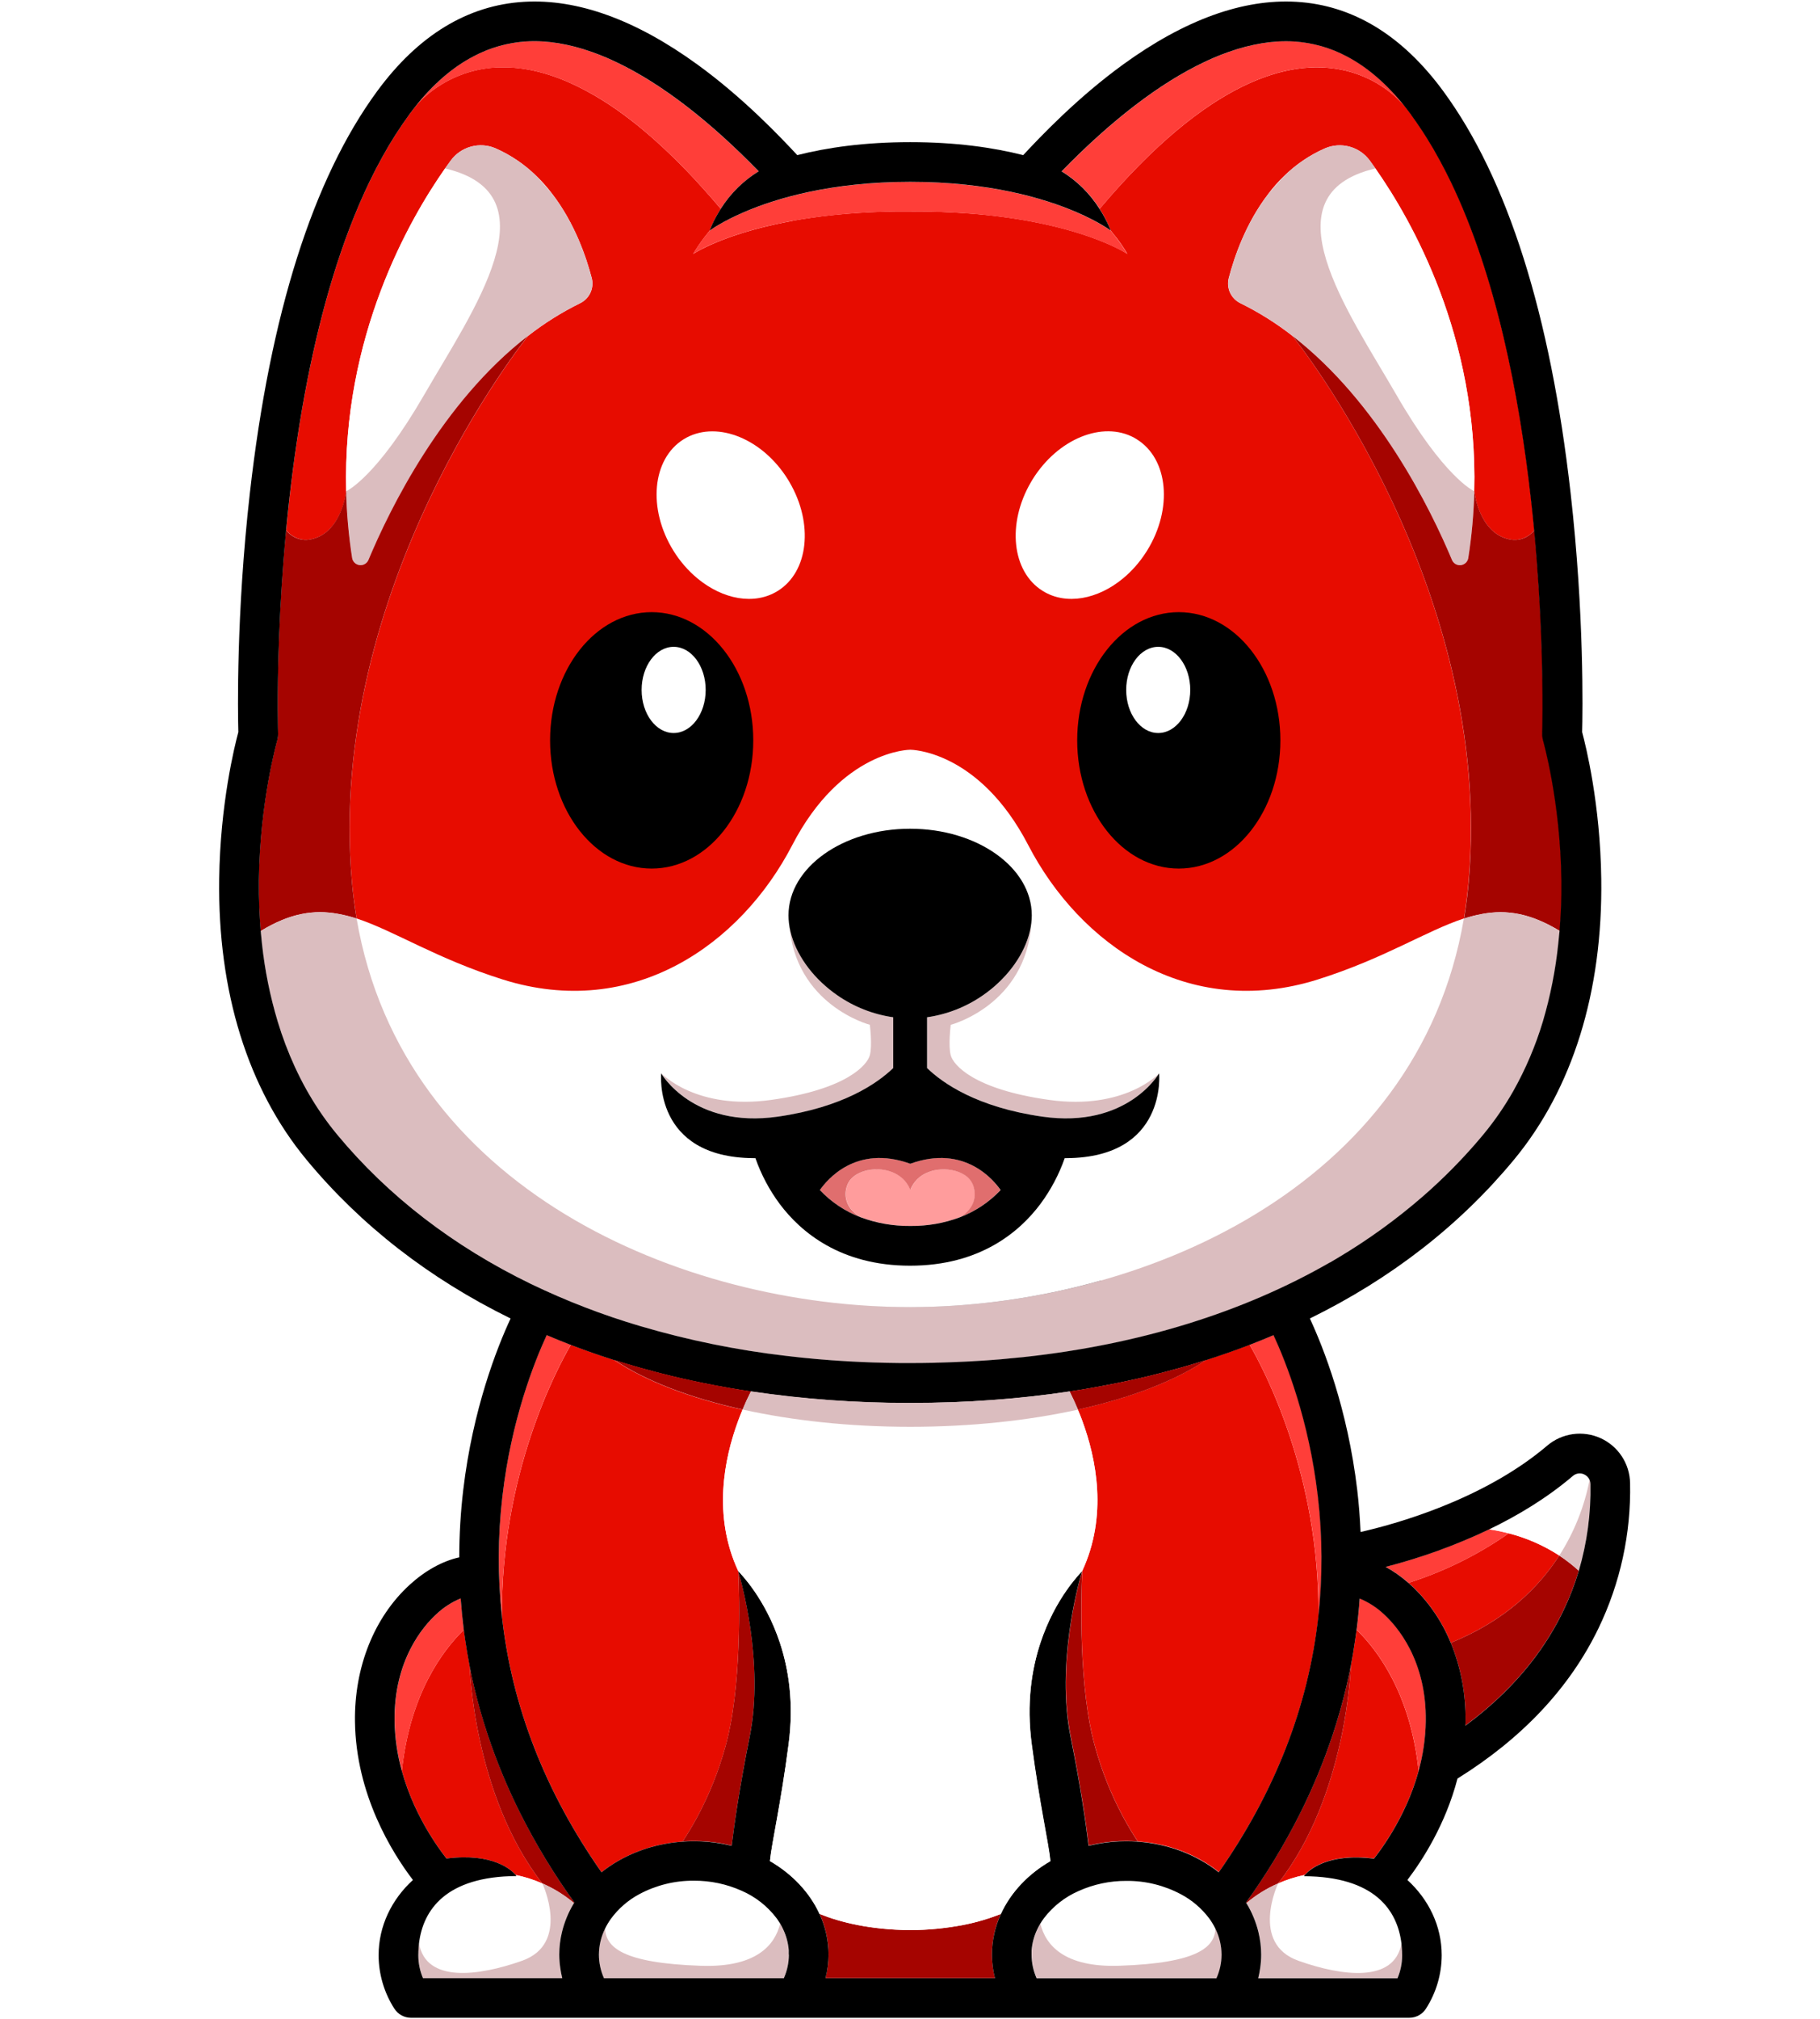 <svg width="689" height="764" viewBox="0 0 689 764" fill="none" xmlns="http://www.w3.org/2000/svg">
<g filter="url(#filter0_f)">
<ellipse rx="136.967" ry="12.696" transform="matrix(1 0.003 0.003 -1 317.75 492.994)" fill="url(#paint0_radial)"/>
</g>
<g clip-path="url(#clip0)">
<path d="M590.297 588.596C584.411 584.776 577.942 581.941 571.144 580.201C559.52 588.322 546.732 594.636 533.217 598.928C533.506 599.182 533.807 599.418 534.085 599.678C540.673 605.797 545.84 613.286 549.223 621.617C569.81 613.251 582.492 600.752 590.297 588.596Z" fill="#E70C00"/>
<path d="M563.692 578.683C551.139 584.659 538.035 589.404 524.566 592.853C526.077 593.676 527.54 594.585 528.947 595.575L529.154 595.728C529.803 596.189 530.447 596.667 531.09 597.169C531.734 597.671 532.513 598.314 533.216 598.94C546.731 594.648 559.519 588.334 571.143 580.212C568.69 579.565 566.202 579.055 563.692 578.683Z" fill="#FF3E39"/>
<path d="M590.296 588.596C595.904 579.844 599.801 570.107 601.779 559.902C601.374 558.983 600.642 558.247 599.725 557.836C599.03 557.505 598.253 557.384 597.49 557.489C596.727 557.594 596.012 557.92 595.432 558.426C585.555 566.828 574.467 573.464 563.692 578.66C566.202 579.027 568.69 579.534 571.143 580.177C577.942 581.924 584.411 584.768 590.296 588.596Z" fill="white"/>
<path d="M554.743 652.909C579.369 634.677 591.862 613.818 597.677 594.347C595.374 592.236 592.906 590.313 590.297 588.596C582.492 600.753 569.81 613.275 549.223 621.617C553.081 631.051 554.975 641.172 554.79 651.362C554.784 651.881 554.761 652.395 554.743 652.909Z" fill="#A50400"/>
<path d="M597.676 594.358C600.824 583.685 602.316 572.593 602.098 561.467C602.092 560.934 601.984 560.407 601.779 559.914C599.801 570.119 595.904 579.856 590.296 588.608C592.905 590.325 595.373 592.248 597.676 594.358Z" fill="#DBBDBF"/>
<path d="M258.43 696.793C259.93 694.55 261.937 691.332 264.098 687.282C268.546 678.959 272.06 670.169 274.578 661.074C274.779 660.348 274.979 659.622 275.168 658.872C275.688 656.835 276.148 654.739 276.562 652.525C281.285 627.451 279.455 594.4 279.455 594.4C269.813 573.594 274.082 552.08 279.514 537.45C280.039 536.027 280.576 534.681 281.108 533.399C260.981 528.954 244.184 522.453 232.553 514.63C227.137 512.91 221.814 511.055 216.583 509.063L216.098 508.874C210.785 518.008 189.53 557.877 190.032 611.74C193.793 645.605 206.392 677.965 227.718 708.407C235.889 701.912 246.61 697.65 258.419 696.823L258.43 696.793Z" fill="#E70C00"/>
<path d="M409.663 537.42C415.094 552.05 419.363 573.565 409.722 594.37C409.722 594.37 407.88 627.433 412.615 652.495C413.028 654.68 413.488 656.805 414.008 658.842C414.209 659.651 414.427 660.436 414.646 661.204C417.124 670.128 420.563 678.757 424.901 686.94C427.133 691.143 429.205 694.473 430.74 696.776C442.583 697.602 453.287 701.859 461.441 708.359C482.76 677.918 495.36 645.564 499.126 611.693C499.628 557.836 478.385 517.96 473.06 508.827L472.57 509.016C469.96 510.015 467.323 510.978 464.659 511.903C461.994 512.828 459.308 513.721 456.6 514.583C444.975 522.406 428.178 528.906 408.051 533.352C408.6 534.651 409.137 535.997 409.663 537.42Z" fill="#E70C00"/>
<path d="M389.265 319.821C379.901 301.778 368.731 292.745 359.904 288.235C351.078 283.724 344.589 283.724 344.589 283.724C344.589 283.724 318.611 283.724 299.913 319.821C280.489 357.282 239.733 386.241 190.258 370.643C165.101 362.732 149.278 352.293 135.002 347.57C143.752 398.764 174.559 435.54 213.986 459.457C253.413 483.375 301.425 494.58 344.589 494.58C430.918 494.58 536.671 449.964 554.182 347.57C539.906 352.246 524.071 362.714 498.926 370.643C449.445 386.259 408.689 357.3 389.265 319.821ZM403.83 438.215H403.133C400.953 444.424 397.85 450.27 393.929 455.555C385.959 466.182 370.903 478.905 344.589 478.905C318.245 478.905 303.219 466.206 295.249 455.555C291.336 450.269 288.242 444.423 286.074 438.215H285.378C247.232 437.949 250.402 406.138 250.402 406.138C250.402 406.138 263.438 420.178 292.02 416.175C320.601 412.172 328.294 402.973 329.298 399.295C330.301 395.617 329.298 387.759 329.298 387.759C329.298 387.759 300.811 380.355 298.756 349.288C298.641 348.308 298.581 347.323 298.579 346.336C298.579 328.24 319.19 313.575 344.63 313.575C370.053 313.575 390.682 328.24 390.682 346.336C390.68 347.323 390.619 348.309 390.499 349.288C388.444 380.355 359.957 387.759 359.957 387.759C359.957 387.759 358.954 395.617 359.957 399.295C360.961 402.973 368.648 412.166 397.229 416.175C425.811 420.184 438.853 406.138 438.853 406.138C438.853 406.138 441.976 437.967 403.83 438.232V438.215Z" fill="white"/>
<path d="M361.799 443.056C359.998 442.545 358.123 442.345 356.255 442.466C358.123 442.345 359.998 442.545 361.799 443.056Z" fill="black"/>
<path d="M322.307 445.955C324.603 443.546 328.583 442.294 332.609 442.459C328.583 442.276 324.597 443.534 322.307 445.955Z" fill="black"/>
<path d="M205.319 712.669C179.212 679.258 177.789 630.438 177.783 630.225C177.145 626.943 176.602 623.648 176.124 620.342C175.947 619.12 175.77 617.904 175.61 616.682C167.528 624.569 155.17 641.083 152.136 670.083C153.386 674.587 154.987 678.985 156.924 683.238C160.175 690.348 164.234 697.059 169.021 703.24C186.828 701.015 193.736 707.71 195.229 709.469C198.694 710.179 202.075 711.254 205.313 712.675L205.319 712.669Z" fill="#E70C00"/>
<path d="M579.651 188.752C575.235 149.525 566.48 104.36 549.293 68.752C547.986 66.044 546.628 63.395 545.219 60.806C542.066 54.95 538.53 49.309 534.633 43.92C534.533 43.772 534.432 43.625 534.326 43.483V43.448L534.22 43.306C533.512 42.346 532.795 41.407 532.071 40.49C525.767 33.23 517.229 28.271 507.799 26.391C488.499 22.477 457.958 29.615 416.287 79.019C417.509 80.909 418.596 82.882 419.54 84.924L419.8 85.514C420.225 86.476 420.461 87.114 420.526 87.285C421.288 88.194 422.073 89.192 422.888 90.237C424.308 92.102 425.613 94.052 426.796 96.076C426.796 96.076 415.691 88.578 390.581 83.831C382.55 82.34 374.44 81.305 366.292 80.732C359.662 80.248 352.464 79.982 344.624 80.023H344.512C343.124 80.023 341.766 80.023 340.414 80.023H338.767C337.555 80.023 336.36 80.049 335.183 80.1L333.696 80.135C332.515 80.175 331.334 80.222 330.153 80.277L328.807 80.336C327.626 80.395 326.445 80.466 325.324 80.537L324.107 80.614L320.695 80.873L319.585 80.968C318.457 81.062 317.359 81.169 316.267 81.281L315.251 81.381C314.159 81.499 313.096 81.623 312.046 81.747L311.089 81.859C310.044 81.995 309.023 82.131 308.013 82.273L307.116 82.397C306.112 82.538 305.138 82.692 304.164 82.845L303.302 82.981C302.351 83.135 301.43 83.294 300.515 83.459L299.653 83.66C298.75 83.825 297.882 83.991 297.02 84.162L296.211 84.321C295.367 84.493 294.558 84.67 293.749 84.847L292.94 85.018C292.161 85.195 291.411 85.366 290.661 85.549L289.846 85.738L287.768 86.264L286.924 86.482C286.286 86.647 285.672 86.819 285.058 86.99L284.179 87.238C283.588 87.397 283.063 87.563 282.519 87.722L281.598 87.999C281.103 88.147 280.63 88.301 280.158 88.454C279.833 88.555 279.503 88.655 279.19 88.761L277.979 89.168C277.631 89.287 277.283 89.399 276.952 89.517L275.978 89.865C275.606 90.001 275.228 90.131 274.874 90.267L274.153 90.538L272.973 90.993L272.53 91.176L271.225 91.701L271.072 91.766C265.168 94.228 262.416 96.1 262.416 96.1C263.591 94.092 264.884 92.156 266.289 90.302C267.086 89.245 267.883 88.236 268.651 87.315V87.232C269.554 84.882 270.669 82.62 271.981 80.472L272.105 80.265V80.236C272.258 79.988 272.412 79.734 272.577 79.474C272.672 79.321 272.76 79.173 272.861 79.019C272.028 78.034 271.207 77.083 270.387 76.132L269.542 75.146C268.987 74.509 268.438 73.901 267.889 73.281C267.34 72.661 266.791 72.035 266.254 71.433C265.717 70.831 265.286 70.376 264.801 69.85C264.211 69.195 263.621 68.528 263.03 67.89C262.57 67.4 262.121 66.94 261.672 66.456C261.082 65.812 260.444 65.151 259.836 64.525C259.399 64.07 258.968 63.639 258.531 63.197C257.941 62.571 257.297 61.933 256.689 61.325C256.264 60.9 255.845 60.499 255.42 60.079C254.83 59.489 254.198 58.899 253.596 58.308L252.356 57.127C251.765 56.537 251.175 55.982 250.549 55.427L249.321 54.317C248.731 53.78 248.14 53.237 247.55 52.717C247.143 52.357 246.741 52.014 246.369 51.666C245.779 51.158 245.188 50.645 244.598 50.161C244.196 49.818 243.801 49.493 243.417 49.163C242.827 48.691 242.278 48.212 241.711 47.752C241.315 47.427 240.92 47.126 240.53 46.813C239.94 46.364 239.414 45.922 238.859 45.49C238.464 45.184 238.074 44.9 237.678 44.599L236.061 43.377L234.88 42.527L233.304 41.399L232.123 40.602C231.609 40.248 231.095 39.899 230.588 39.563C230.198 39.303 229.808 39.055 229.407 38.807C228.911 38.482 228.415 38.158 227.919 37.851L226.738 37.142C226.254 36.847 225.776 36.552 225.298 36.274C224.908 36.044 224.524 35.831 224.117 35.607C223.709 35.383 223.184 35.076 222.718 34.822C222.251 34.568 221.95 34.403 221.566 34.202C221.183 34.001 220.663 33.718 220.214 33.488C219.766 33.257 219.441 33.098 219.034 32.897L217.729 32.26L216.548 31.728C216.123 31.533 215.704 31.339 215.29 31.138C214.877 30.937 214.523 30.807 214.145 30.648C213.767 30.488 213.33 30.305 212.923 30.146L211.789 29.703L210.608 29.26C210.225 29.119 209.847 28.989 209.469 28.859L208.341 28.475L207.214 28.121C206.848 28.009 206.487 27.896 206.127 27.796C205.767 27.696 205.377 27.584 205.006 27.483L203.961 27.206L202.845 26.94L201.841 26.71L200.737 26.485L199.769 26.302L198.676 26.119L197.744 25.978L196.675 25.842L195.766 25.736L194.715 25.641L193.841 25.57L192.808 25.517C192.524 25.517 192.241 25.505 191.958 25.482C191.674 25.458 191.338 25.458 190.948 25.482H190.251H189.218H188.439L187.435 25.541L186.674 25.594L185.711 25.683L184.955 25.765L184.034 25.889L183.291 26.001C182.995 26.043 182.7 26.096 182.411 26.149L181.673 26.285L180.84 26.456L180.108 26.621C179.843 26.68 179.577 26.745 179.317 26.816L178.585 27.005L177.853 27.212L177.121 27.43L176.436 27.648L175.698 27.891L175.108 28.115L174.364 28.392L173.773 28.617L173.018 28.924L172.522 29.142L171.748 29.485L171.317 29.691L170.532 30.069L170.166 30.252L169.363 30.671L169.074 30.831L168.247 31.291L168.035 31.415L167.184 31.923L167.043 32.012L166.169 32.561L166.116 32.596C162.756 34.75 159.732 37.388 157.142 40.425C156.413 41.338 155.697 42.277 154.993 43.241L154.88 43.383V43.418C151.206 48.461 147.854 53.729 144.843 59.194C143.123 62.283 141.476 65.458 139.902 68.717C129.127 91.058 121.67 117.16 116.516 143.19C113.464 158.629 111.202 174.045 109.567 188.651C109.114 192.705 108.703 196.693 108.333 200.613C108.98 201.387 109.726 202.072 110.553 202.65C111.672 203.416 112.946 203.927 114.284 204.147C115.623 204.368 116.993 204.292 118.299 203.925C129.446 201.251 131.087 185.871 131.087 185.871C129.582 127.332 154.874 83.141 168.513 63.722C169.257 62.671 169.959 61.685 170.626 60.77C172.514 58.183 175.226 56.315 178.315 55.472C181.405 54.629 184.69 54.861 187.63 56.13C193.362 58.654 198.589 62.196 203.057 66.586L203.104 66.633C205.204 68.688 207.157 70.888 208.949 73.216C208.98 73.249 209.007 73.284 209.032 73.322C217.67 84.54 222.021 97.529 224.028 105.239C224.503 107.089 224.322 109.046 223.517 110.778C222.712 112.51 221.332 113.909 219.612 114.739C212.654 118.164 206.066 122.295 199.952 127.066C198.848 128.436 123.436 222.174 133.236 333.619C133.402 335.526 133.608 337.403 133.827 339.269C134.169 342.068 134.565 344.831 135.007 347.535C149.283 352.211 165.118 362.678 190.263 370.608C239.739 386.206 280.494 357.247 299.919 319.786C318.629 283.694 344.577 283.688 344.594 283.688C344.612 283.688 351.089 283.689 359.909 288.199C368.73 292.71 379.906 301.743 389.27 319.786C408.694 357.247 449.45 386.206 498.926 370.608C524.083 362.678 539.906 352.211 554.181 347.535C554.642 344.819 555.036 342.064 555.362 339.269C555.593 337.403 555.799 335.526 555.953 333.619C565.765 222.174 490.353 128.436 489.237 127.066C483.125 122.295 476.539 118.164 469.583 114.739C467.861 113.91 466.48 112.511 465.674 110.779C464.868 109.047 464.686 107.09 465.161 105.239C467.168 97.499 471.519 84.54 480.163 73.322C480.185 73.283 480.213 73.247 480.245 73.216C482.036 70.886 483.989 68.686 486.09 66.633L486.138 66.586C490.608 62.201 495.837 58.664 501.571 56.147C504.511 54.879 507.795 54.648 510.885 55.491C513.974 56.334 516.686 58.202 518.574 60.788C519.241 61.697 519.944 62.683 520.688 63.74C534.326 83.182 559.619 127.35 558.108 185.888C558.108 185.888 559.749 201.268 570.89 203.943C572.197 204.31 573.568 204.386 574.907 204.166C576.247 203.945 577.522 203.434 578.642 202.668C579.469 202.09 580.215 201.405 580.862 200.631C580.519 196.74 580.094 192.761 579.651 188.752Z" fill="#E70C00"/>
<path d="M265.41 743.813C286.429 744.521 293.36 735.878 295.326 727.872C294.984 727.282 294.612 726.733 294.222 726.184L294.175 726.113C294.104 726.006 294.015 725.906 293.939 725.8C290.5 721.283 285.964 717.721 280.761 715.45C275.079 712.909 268.919 711.611 262.695 711.642C255.505 711.584 248.416 713.325 242.072 716.708C237.779 718.993 234.06 722.223 231.197 726.154C230.398 727.276 229.691 728.461 229.083 729.696C229.29 736.716 235.548 742.815 265.41 743.813Z" fill="white"/>
<path d="M158.63 735.364C161.263 750.355 180.971 747.822 197.555 741.977C216.088 735.447 205.343 712.722 205.319 712.675C202.08 711.254 198.7 710.179 195.235 709.469C195.447 709.729 195.548 709.877 195.548 709.877C168.856 710.03 160.171 722.653 158.63 735.364Z" fill="white"/>
<path d="M254.93 208.365C257.382 212.348 260.467 215.903 264.064 218.892C273.658 226.815 285.584 229.094 294.411 223.615C306.142 216.347 308.049 198.104 298.898 182.47C298.703 182.133 298.514 181.803 298.307 181.472C288.79 166.122 271.898 159.226 259.931 165.567C259.537 165.775 259.16 165.994 258.797 166.222C246.848 173.649 245.106 192.519 254.93 208.365Z" fill="white"/>
<path d="M160.607 149.342C178.91 117.691 210.443 73.523 168.477 63.734C154.839 83.176 129.546 127.344 131.052 185.882C131.388 185.735 142.606 180.486 160.607 149.342Z" fill="white"/>
<path d="M203.068 66.651C205.206 68.91 207.154 71.104 208.913 73.234C207.121 70.905 205.168 68.706 203.068 66.651Z" fill="white"/>
<path d="M199.916 127.084C206.031 122.313 212.619 118.182 219.577 114.757C221.297 113.927 222.677 112.528 223.482 110.796C224.287 109.064 224.468 107.107 223.993 105.257C221.986 97.517 217.634 84.558 208.997 73.34C208.972 73.302 208.944 73.267 208.914 73.234C207.151 71.108 205.202 68.914 203.069 66.651L203.022 66.603C198.554 62.214 193.327 58.671 187.595 56.147C184.654 54.878 181.37 54.646 178.28 55.489C175.19 56.333 172.479 58.201 170.591 60.788C169.924 61.697 169.221 62.683 168.477 63.74C210.443 73.529 178.892 117.697 160.607 149.348C142.606 180.486 131.388 185.735 131.052 185.882C131.272 194.334 132.033 202.762 133.331 211.116C133.439 211.812 133.772 212.454 134.279 212.944C134.786 213.434 135.438 213.744 136.138 213.829C136.837 213.914 137.545 213.768 138.155 213.414C138.764 213.06 139.24 212.516 139.512 211.866C147.489 192.814 167.261 152.342 199.899 127.102L199.916 127.084Z" fill="#DBBDBF"/>
<path d="M128.011 345.799C130.379 346.228 132.715 346.82 135.002 347.57C134.535 344.854 134.14 342.091 133.821 339.304C133.59 337.439 133.384 335.561 133.23 333.654C123.382 222.21 198.795 128.472 199.875 127.102C167.214 152.342 147.465 192.814 139.489 211.866C139.217 212.516 138.74 213.06 138.131 213.414C137.522 213.768 136.814 213.914 136.114 213.829C135.415 213.744 134.762 213.434 134.255 212.944C133.749 212.454 133.416 211.812 133.307 211.116C132.009 202.762 131.248 194.334 131.028 185.882C131.028 185.882 129.387 201.262 118.24 203.937C116.934 204.305 115.564 204.382 114.225 204.162C112.886 203.941 111.613 203.429 110.494 202.662C109.667 202.084 108.921 201.399 108.274 200.625C105.458 230.446 105.08 255.579 105.115 268.444C105.115 274.148 105.233 277.448 105.245 277.666C105.254 278.233 105.201 278.8 105.086 279.355C105.039 279.579 105.009 279.81 104.944 280.034C104.879 280.258 98.314 303.219 97.966 333.17C97.93 336.53 97.966 340.078 98.131 343.756C98.243 346.531 98.408 349.377 98.656 352.293C109.803 345.504 118.854 344.11 128.011 345.799Z" fill="#A50400"/>
<path d="M294.605 422.516C319.355 418.973 332.308 409.846 338.218 404.137V384.919C330.573 383.828 323.292 380.954 316.963 376.529C316.456 376.175 315.954 375.815 315.464 375.449C314.484 374.711 313.533 373.943 312.624 373.146C304.872 366.392 299.741 357.684 298.749 349.294C300.804 380.361 329.291 387.765 329.291 387.765C329.291 387.765 330.295 395.623 329.291 399.301C328.287 402.979 320.6 412.172 292.013 416.181C263.426 420.19 250.396 406.144 250.396 406.144C250.396 406.144 262.381 427.145 294.605 422.516Z" fill="#DBBDBF"/>
<path d="M197.041 686.219C192.159 676.498 187.992 666.435 184.572 656.109C182.604 650.165 180.903 644.165 179.471 638.107C178.88 635.492 178.29 632.876 177.782 630.237C177.782 630.45 179.211 679.241 205.319 712.681C209.649 714.569 213.683 717.073 217.298 720.114C217.339 720.055 217.369 719.996 217.404 719.943C217.44 719.89 217.404 719.89 217.445 719.86C209.763 709.205 202.94 697.956 197.041 686.219Z" fill="#A50400"/>
<path d="M279.462 594.358C279.462 594.518 281.286 627.468 276.563 652.478C276.15 654.662 275.689 656.788 275.17 658.825C274.981 659.574 274.78 660.301 274.579 661.027C272.066 670.133 268.552 678.933 264.1 687.264C261.939 691.314 259.931 694.532 258.432 696.776C259.837 696.675 261.254 696.616 262.683 696.616C266.326 696.614 269.963 696.946 273.546 697.608L273.747 697.649C274.845 697.856 275.931 698.086 277.006 698.352C278.009 690.004 279.987 676.224 283.848 656.906C289.422 629.045 280.489 597.865 279.539 594.642C279.491 594.476 279.462 594.376 279.456 594.364L279.462 594.358Z" fill="#A50400"/>
<path d="M298.59 738.021C298.59 738.021 298.59 737.974 298.59 737.956C298.376 735.209 297.658 732.525 296.471 730.039C296.133 729.303 295.756 728.586 295.343 727.89C293.377 735.884 286.446 744.527 265.428 743.831C235.553 742.833 229.295 736.746 229.082 729.661C227.547 732.741 226.739 736.132 226.721 739.574C226.724 742.655 227.375 745.7 228.634 748.513H296.737C296.737 748.459 296.778 748.406 296.802 748.353C298.012 745.592 298.641 742.612 298.649 739.597C298.649 739.326 298.649 739.054 298.649 738.783C298.649 738.511 298.608 738.263 298.59 738.021Z" fill="#DBBDBF"/>
<path d="M197.554 741.959C180.97 747.804 161.262 750.337 158.629 735.347C158.576 735.813 158.546 736.274 158.505 736.74C158.422 737.773 158.369 738.806 158.369 739.828C158.367 742.807 158.97 745.755 160.14 748.495H212.863C212.556 747.261 212.32 746.003 212.137 744.746C211.876 743.028 211.742 741.294 211.736 739.556C211.741 736.696 212.086 733.846 212.763 731.066C213.701 727.191 215.235 723.484 217.309 720.079C213.694 717.041 209.659 714.542 205.33 712.657C205.342 712.722 216.087 735.465 197.554 741.959Z" fill="#DBBDBF"/>
<path d="M266.283 90.273C264.878 92.126 263.585 94.062 262.41 96.07C265.164 94.38 268.06 92.934 271.065 91.749L271.219 91.684L272.524 91.158L272.967 90.975L274.147 90.52L274.868 90.249C275.222 90.113 275.6 89.983 275.972 89.847L276.946 89.499C277.276 89.381 277.625 89.269 277.973 89.151L279.184 88.743C279.496 88.637 279.827 88.537 280.152 88.436C280.624 88.283 281.096 88.129 281.592 87.982L282.513 87.704C283.057 87.545 283.606 87.38 284.172 87.22L285.052 86.972C285.643 86.801 286.28 86.63 286.918 86.465L287.762 86.246L289.84 85.721L290.655 85.532C291.405 85.349 292.155 85.177 292.934 85L293.749 84.841C294.558 84.664 295.366 84.487 296.211 84.315L297.02 84.156C297.882 83.985 298.749 83.82 299.653 83.654L300.479 83.507C301.394 83.341 302.315 83.182 303.266 83.028L304.128 82.893C305.09 82.739 306.065 82.585 307.08 82.444L307.977 82.32C308.987 82.178 310.008 82.042 311.053 81.907L312.01 81.794C313.061 81.67 314.124 81.546 315.216 81.428L316.231 81.328C317.324 81.216 318.422 81.109 319.549 81.015L320.659 80.921L324.072 80.661L325.288 80.584C326.433 80.513 327.591 80.442 328.771 80.383L330.118 80.324C331.298 80.273 332.479 80.226 333.66 80.183L335.148 80.147C336.329 80.112 337.523 80.086 338.732 80.07H340.379C341.731 80.07 343.089 80.07 344.476 80.07H344.588C352.429 80.029 359.626 80.295 366.256 80.779C374.405 81.353 382.514 82.388 390.545 83.879C415.519 88.602 426.642 96.035 426.755 96.112C425.572 94.088 424.266 92.138 422.846 90.273C422.055 89.228 421.264 88.218 420.485 87.321C420.189 87.079 415.903 83.926 407.443 80.289C395.292 75.07 374.528 68.853 344.565 68.853C314.602 68.853 293.867 75.058 281.716 80.277C273.238 83.914 268.94 87.079 268.645 87.321C267.889 88.189 267.086 89.21 266.283 90.273Z" fill="#FF3E39"/>
<path d="M157.136 40.46C159.726 37.424 162.75 34.786 166.11 32.632L166.163 32.596L167.037 32.047L167.178 31.959L168.029 31.451L168.241 31.327L169.068 30.866L169.357 30.707L170.16 30.288L170.526 30.105L171.311 29.727L171.742 29.52L172.516 29.178L173.012 28.959L173.767 28.652L174.358 28.428L175.078 28.162L175.668 27.938L176.406 27.696L177.091 27.477L177.823 27.259L178.556 27.052L179.288 26.863C179.547 26.793 179.813 26.728 180.079 26.669L180.811 26.503L181.643 26.332L182.381 26.196C182.671 26.143 182.972 26.09 183.261 26.049L184.005 25.936L184.926 25.812L185.682 25.73L186.644 25.641L187.406 25.588L188.409 25.529H189.189H190.222H191.037C191.371 25.529 191.708 25.529 192.046 25.529C192.385 25.529 192.668 25.541 192.896 25.564L193.93 25.618L194.803 25.689L195.854 25.783L196.764 25.889L197.832 26.025L198.765 26.167L199.857 26.35L200.826 26.533L201.93 26.757L202.933 26.987L204.049 27.253L205.094 27.53C205.466 27.631 205.838 27.731 206.216 27.843C206.594 27.956 206.936 28.056 207.302 28.168L208.43 28.522L209.558 28.906C209.935 29.036 210.313 29.166 210.697 29.308L211.878 29.75L213.011 30.193C213.419 30.353 213.826 30.524 214.234 30.695C214.641 30.866 214.995 31.014 215.379 31.185C215.763 31.356 216.211 31.557 216.637 31.776L217.817 32.307L219.122 32.944C219.506 33.133 219.89 33.322 220.303 33.535C220.716 33.748 221.2 34.007 221.655 34.249C222.11 34.491 222.423 34.651 222.806 34.869C223.19 35.088 223.739 35.389 224.206 35.654C224.672 35.92 224.979 36.091 225.386 36.322C225.865 36.599 226.343 36.912 226.827 37.19L228.008 37.898C228.504 38.205 229 38.53 229.495 38.854C229.885 39.102 230.275 39.35 230.676 39.61C231.184 39.947 231.698 40.295 232.211 40.649L233.392 41.446L234.969 42.574L236.149 43.424L237.661 44.575C238.056 44.871 238.446 45.166 238.842 45.467C239.397 45.898 239.952 46.341 240.512 46.789C240.902 47.102 241.298 47.38 241.693 47.728C242.284 48.189 242.827 48.667 243.399 49.139C243.795 49.47 244.191 49.795 244.58 50.137C245.171 50.621 245.761 51.135 246.351 51.643C246.753 51.991 247.154 52.333 247.532 52.694C248.123 53.213 248.713 53.756 249.304 54.294L250.532 55.403C251.122 55.958 251.712 56.537 252.338 57.104L253.578 58.285C254.168 58.875 254.794 59.465 255.402 60.056C255.827 60.475 256.247 60.877 256.672 61.302C257.262 61.892 257.9 62.547 258.514 63.173C258.951 63.616 259.382 64.047 259.819 64.501C260.409 65.127 261.041 65.789 261.655 66.432C262.103 66.916 262.552 67.377 263.013 67.867C263.603 68.504 264.193 69.172 264.784 69.827C265.268 70.352 265.746 70.866 266.236 71.409C266.726 71.952 267.329 72.637 267.872 73.257C268.415 73.877 268.97 74.485 269.525 75.123L270.369 76.109C271.19 77.059 272.01 78.01 272.843 78.996C276.478 73.239 281.384 68.392 287.184 64.826C268.433 45.585 250.402 31.764 233.711 23.722C232.312 23.055 230.918 22.412 229.543 21.821C228.952 21.567 228.362 21.325 227.742 21.083C227.423 20.959 227.11 20.818 226.791 20.7L226.042 20.416C225.357 20.156 224.672 19.897 223.993 19.66C215.29 16.584 207.007 15.238 199.249 15.693C192.229 16.12 185.382 18.053 179.175 21.361C171.3 25.502 163.953 31.868 157.136 40.46Z" fill="#FF3E39"/>
<path d="M513.568 616.687C513.409 617.921 513.226 619.155 513.043 620.389C512.565 623.678 512.027 626.96 511.396 630.225C511.396 630.473 509.961 679.27 483.859 712.669C487.101 711.248 490.483 710.174 493.949 709.463C495.431 707.692 502.351 701.009 520.151 703.235C525.047 696.918 529.179 690.046 532.461 682.759C534.307 678.654 535.839 674.415 537.043 670.078C534.008 641.083 521.645 624.575 513.568 616.687Z" fill="#E70C00"/>
<path d="M423.755 743.813C453.629 742.815 459.888 736.728 460.094 729.643C459.442 728.312 458.674 727.042 457.798 725.847L457.709 725.735C454.868 721.982 451.241 718.895 447.082 716.69C440.738 713.308 433.648 711.566 426.459 711.624C420.202 711.594 414.011 712.906 408.304 715.474C403.192 717.711 398.725 721.199 395.315 725.617C394.772 726.349 394.253 727.099 393.792 727.866C395.805 735.878 402.737 744.521 423.755 743.813Z" fill="white"/>
<path d="M491.623 741.959C508.207 747.804 527.915 750.337 530.542 735.347C529.007 722.635 520.316 710.012 493.63 709.865C493.63 709.865 493.73 709.717 493.943 709.457C490.476 710.168 487.094 711.243 483.853 712.663C483.859 712.722 473.09 735.465 491.623 741.959Z" fill="white"/>
<path d="M394.761 223.615C403.617 229.118 415.637 226.791 425.261 218.774C428.535 216.024 431.379 212.801 433.698 209.209C433.881 208.932 434.07 208.654 434.247 208.365C444.071 192.519 442.33 173.649 430.35 166.222C430.026 166.021 429.701 165.838 429.37 165.632C417.42 159.137 400.44 166.027 390.87 181.448C390.663 181.779 390.469 182.11 390.28 182.446C381.128 198.104 383.035 216.347 394.761 223.615Z" fill="white"/>
<path d="M528.569 149.342C546.559 180.492 557.776 185.735 558.089 185.882C559.601 127.344 534.308 83.152 520.67 63.734C478.733 73.523 510.284 117.691 528.569 149.342Z" fill="white"/>
<path d="M480.263 73.234C482.034 71.108 483.965 68.912 486.108 66.651C484.006 68.704 482.053 70.904 480.263 73.234Z" fill="white"/>
<path d="M368.494 448.612C367.849 446.838 366.593 445.352 364.952 444.42C364.722 444.278 364.48 444.148 364.238 444.018L363.871 443.847L363.464 443.652C363.259 443.562 363.047 443.479 362.826 443.404L362.655 443.339C362.384 443.239 362.1 443.151 361.817 443.068C360.016 442.557 358.141 442.357 356.273 442.477H356.232C355.966 442.477 355.694 442.519 355.429 442.548H355.257L354.602 442.649L354.283 442.702L353.787 442.808L353.315 442.908L352.984 443.003C352.772 443.062 352.565 443.115 352.394 443.186L352.217 443.245C351.963 443.328 351.709 443.416 351.455 443.517C349.913 444.092 348.51 444.986 347.337 446.141C346.164 447.296 345.248 448.685 344.648 450.218C342.67 445.069 337.64 442.661 332.669 442.436C328.642 442.271 324.663 443.522 322.366 445.931C321.635 446.686 321.08 447.593 320.743 448.588C320.158 450.15 320.015 451.842 320.327 453.48C320.639 455.118 321.396 456.638 322.514 457.875C323.459 458.958 324.581 459.872 325.832 460.579C331.81 462.807 338.144 463.926 344.524 463.88H344.807C351.165 463.934 357.479 462.819 363.435 460.591C364.007 460.302 371.092 456.322 368.494 448.612Z" fill="#FF9C9C"/>
<path d="M549.659 211.866C549.931 212.516 550.408 213.06 551.017 213.414C551.626 213.768 552.334 213.914 553.033 213.829C553.733 213.744 554.386 213.434 554.892 212.944C555.399 212.454 555.732 211.812 555.841 211.116C557.141 202.763 557.902 194.334 558.12 185.882C557.777 185.735 546.559 180.492 528.599 149.342C510.297 117.691 478.764 73.523 520.729 63.734C519.985 62.683 519.283 61.697 518.616 60.782C516.727 58.196 514.016 56.328 510.926 55.485C507.837 54.642 504.553 54.873 501.612 56.141C495.879 58.664 490.652 62.207 486.185 66.597L486.138 66.645C483.994 68.906 482.058 71.102 480.293 73.228C480.261 73.259 480.233 73.295 480.21 73.334C471.567 84.552 467.221 97.54 465.208 105.251C464.734 107.102 464.915 109.059 465.721 110.791C466.528 112.523 467.909 113.922 469.63 114.751C476.586 118.176 483.172 122.307 489.284 127.078C521.934 152.342 541.718 192.814 549.659 211.866Z" fill="#DBBDBF"/>
<path d="M580.885 200.637C580.239 201.411 579.492 202.096 578.665 202.673C577.545 203.441 576.271 203.953 574.931 204.174C573.592 204.394 572.22 204.317 570.913 203.949C559.772 201.274 558.131 185.894 558.131 185.894C557.914 194.346 557.153 202.774 555.852 211.128C555.743 211.824 555.41 212.466 554.904 212.956C554.397 213.445 553.744 213.756 553.045 213.841C552.345 213.926 551.637 213.78 551.028 213.426C550.419 213.071 549.942 212.528 549.671 211.878C541.7 192.826 521.922 152.353 489.29 127.114C490.394 128.483 565.806 222.222 556.006 333.666C555.84 335.573 555.634 337.451 555.415 339.316C555.073 342.115 554.679 344.87 554.234 347.582C556.507 346.838 558.826 346.246 561.178 345.811C570.352 344.134 579.409 345.516 590.556 352.305C590.81 349.389 590.969 346.543 591.087 343.768C591.235 340.09 591.288 336.541 591.253 333.182C590.904 303.225 584.339 280.258 584.274 280.046C584.209 279.833 584.18 279.591 584.132 279.367C584.017 278.811 583.964 278.245 583.973 277.678C583.973 277.454 584.085 274.047 584.103 268.149C584.073 255.19 583.672 230.216 580.885 200.637Z" fill="#A50400"/>
<path d="M376.572 373.146C375.656 373.943 374.712 374.711 373.726 375.449C373.236 375.815 372.74 376.175 372.232 376.529C365.903 380.954 358.622 383.828 350.978 384.919V404.137C356.882 409.846 369.841 418.962 394.585 422.516C426.815 427.145 438.818 406.162 438.818 406.156C438.818 406.15 425.776 420.195 397.194 416.193C368.613 412.19 360.926 402.991 359.922 399.313C358.918 395.635 359.922 387.776 359.922 387.776C359.922 387.776 388.409 380.373 390.464 349.306C389.454 357.684 384.324 366.392 376.572 373.146Z" fill="#DBBDBF"/>
<path d="M483.858 712.669C509.96 679.27 511.389 630.473 511.395 630.225C510.875 632.864 510.314 635.48 509.706 638.095C508.277 644.149 506.577 650.149 504.605 656.097C501.159 666.503 496.954 676.642 492.024 686.432C486.15 698.085 479.363 709.255 471.726 719.837C471.744 719.863 471.759 719.891 471.773 719.919C471.805 719.979 471.84 720.036 471.879 720.091C475.495 717.056 479.53 714.559 483.858 712.675V712.669Z" fill="#A50400"/>
<path d="M430.721 696.793C429.186 694.491 427.114 691.161 424.882 686.957C420.542 678.776 417.103 670.146 414.627 661.222C414.409 660.436 414.19 659.651 413.99 658.86C413.47 656.823 413.009 654.727 412.596 652.513C407.873 627.498 409.685 594.547 409.697 594.394C409.697 594.394 409.662 594.512 409.615 594.683C409.615 594.748 409.573 594.813 409.55 594.896C408.274 599.277 399.873 629.694 405.311 656.888C409.178 676.206 411.156 689.986 412.159 698.334C413.234 698.069 414.32 697.838 415.412 697.632L415.613 697.59C419.198 696.928 422.837 696.596 426.482 696.599C427.917 696.634 429.334 696.693 430.721 696.793Z" fill="#A50400"/>
<path d="M423.756 743.813C402.738 744.521 395.807 735.878 393.841 727.872C393.407 728.596 393.013 729.343 392.66 730.11C391.5 732.572 390.798 735.225 390.587 737.938C390.584 737.96 390.584 737.982 390.587 738.003C390.587 738.245 390.587 738.493 390.587 738.741C390.587 738.989 390.587 739.285 390.587 739.556C390.593 742.594 391.229 745.597 392.453 748.377C392.453 748.418 392.483 748.459 392.5 748.495H460.585C461.846 745.683 462.498 742.637 462.498 739.556C462.482 736.114 461.674 732.723 460.137 729.643C459.889 736.716 453.631 742.815 423.756 743.813Z" fill="#DBBDBF"/>
<path d="M491.623 741.959C473.09 735.429 483.83 712.705 483.853 712.657C479.526 714.543 475.494 717.043 471.88 720.079C473.948 723.473 475.478 727.168 476.414 731.031C477.098 733.821 477.447 736.683 477.453 739.556C477.447 741.294 477.313 743.028 477.052 744.746C476.869 746.003 476.633 747.261 476.326 748.495H529.049C530.219 745.755 530.822 742.807 530.82 739.828C530.82 738.806 530.767 737.767 530.678 736.728C530.643 736.268 530.613 735.807 530.554 735.347C527.915 750.355 508.207 747.822 491.623 741.959Z" fill="#DBBDBF"/>
<path d="M507.799 26.391C517.217 28.274 525.743 33.228 532.041 40.478C525.246 31.894 517.872 25.517 509.978 21.367C503.771 18.058 496.925 16.124 489.904 15.699C482.152 15.244 473.869 16.59 465.166 19.666C464.487 19.902 463.803 20.162 463.118 20.422C462.87 20.517 462.616 20.605 462.368 20.705C462.12 20.806 461.913 20.889 461.689 20.977C460.296 21.538 458.89 22.158 457.473 22.778C457.019 22.984 456.564 23.197 456.115 23.415C439.236 31.38 420.975 45.337 401.976 64.832C407.775 68.398 412.681 73.245 416.316 79.002C457.958 29.597 488.499 22.459 507.799 26.391Z" fill="#FF3E39"/>
<path d="M344.589 730.31C329.392 730.192 318.156 727.358 310.269 724.194C312.488 729.008 313.642 734.244 313.652 739.544C313.646 742.559 313.266 745.562 312.518 748.483H376.659C375.91 745.562 375.527 742.56 375.52 739.544C375.532 734.243 376.688 729.007 378.909 724.194C374.247 726.051 369.42 727.461 364.491 728.403C357.93 729.654 351.268 730.292 344.589 730.31Z" fill="#A50400"/>
<path d="M344.617 440.311H344.558C323.894 432.883 312.907 446.652 310.374 450.277C314.659 454.831 319.916 458.36 325.754 460.603C324.51 459.896 323.396 458.981 322.46 457.899C321.342 456.662 320.585 455.141 320.273 453.503C319.961 451.866 320.104 450.173 320.688 448.612C321.026 447.617 321.58 446.709 322.312 445.955C324.603 443.534 328.588 442.277 332.615 442.46C337.586 442.684 342.616 445.093 344.594 450.241C345.193 448.708 346.11 447.319 347.283 446.164C348.456 445.01 349.859 444.116 351.401 443.54C351.655 443.44 351.909 443.351 352.163 443.269L352.34 443.209C352.541 443.139 352.747 443.086 352.93 443.026L353.261 442.932L353.733 442.832L354.229 442.725L354.548 442.672L355.203 442.572H355.375C355.64 442.572 355.912 442.519 356.178 442.501H356.219C358.087 442.38 359.962 442.58 361.763 443.091C362.046 443.174 362.353 443.263 362.601 443.363L362.772 443.428C362.989 443.507 363.201 443.589 363.41 443.676L363.817 443.871L364.183 444.042C364.425 444.172 364.668 444.302 364.898 444.443C366.539 445.375 367.795 446.861 368.44 448.635C371.014 456.346 363.93 460.325 363.363 460.626C369.203 458.386 374.462 454.856 378.749 450.3C376.269 446.652 365.287 432.883 344.617 440.311Z" fill="#E06E6E"/>
<path d="M200.979 485.825C214.344 492.273 228.211 497.624 242.443 501.825C260.52 507.153 279.02 510.923 297.74 513.095C305.27 514.001 312.945 514.68 320.766 515.132C327.378 515.526 334.093 515.748 340.91 515.799C342.138 515.799 343.36 515.799 344.588 515.799H345.114C347.877 515.799 350.628 515.799 353.379 515.711C354.289 515.711 355.151 515.652 356.084 515.628C363.837 515.416 371.469 514.997 378.979 514.371C379.765 514.306 380.538 514.223 381.341 514.146L383.413 513.946L385.267 513.768C385.946 513.709 386.631 513.65 387.304 513.574C431.342 508.85 470.669 496.67 503.519 477.748H503.56H503.607C504.198 477.423 504.717 477.087 505.272 476.756L506.4 476.083C517.872 469.267 528.705 461.428 538.766 452.662C546.145 446.234 553.051 439.283 559.43 431.862C560.15 431.012 560.877 430.167 561.585 429.311C565.857 424.147 569.665 418.615 572.962 412.78C577.616 404.466 581.342 395.665 584.073 386.537C586.965 376.913 588.959 367.043 590.031 357.052C590.188 355.619 590.33 354.2 590.456 352.795C590.456 352.636 590.456 352.47 590.497 352.317C579.35 345.498 570.293 344.116 561.119 345.822C558.767 346.255 556.447 346.847 554.175 347.594C536.67 449.97 430.917 494.604 344.582 494.604C301.418 494.604 253.395 483.451 213.979 459.499C174.564 435.546 143.751 398.782 135.001 347.57C132.714 346.82 130.379 346.229 128.011 345.799C118.854 344.128 109.803 345.521 98.674 352.329C98.674 352.482 98.709 352.648 98.721 352.807C98.847 354.212 98.989 355.631 99.146 357.064C100.216 367.051 102.21 376.918 105.103 386.537C106.873 392.398 109.043 398.13 111.598 403.694C112.95 406.646 114.42 409.539 116.032 412.408C116.315 412.916 116.622 413.424 116.905 413.931C120.04 419.331 123.612 424.465 127.586 429.282C146.986 452.662 171.801 471.661 200.979 485.825Z" fill="#DBBDBF"/>
<path d="M438.8 406.156C438.8 406.156 426.797 427.145 394.567 422.516C369.823 418.973 356.869 409.846 350.959 404.137V384.919C358.604 383.828 365.885 380.954 372.214 376.529C372.722 376.175 373.218 375.815 373.708 375.449C374.694 374.711 375.638 373.943 376.553 373.146C384.305 366.392 389.436 357.684 390.422 349.294C390.542 348.315 390.603 347.329 390.605 346.342C390.605 328.246 369.994 313.581 344.554 313.581C319.131 313.581 298.502 328.246 298.502 346.342C298.505 347.329 298.564 348.314 298.679 349.294C299.671 357.684 304.802 366.416 312.554 373.146C313.463 373.943 314.413 374.711 315.394 375.449C315.884 375.815 316.385 376.175 316.893 376.529C323.222 380.954 330.503 383.828 338.148 384.919V404.137C332.244 409.846 319.255 418.962 294.535 422.516C262.31 427.145 250.308 406.162 250.308 406.156C250.308 406.156 247.137 437.967 285.283 438.232H285.98C288.157 444.443 291.26 450.289 295.184 455.572C303.155 466.2 318.21 478.923 344.524 478.923C370.868 478.923 385.894 466.223 393.864 455.572C397.785 450.287 400.888 444.442 403.068 438.232H403.765C441.976 437.967 438.8 406.156 438.8 406.156ZM363.417 460.603C357.462 462.831 351.148 463.946 344.79 463.891H344.524C338.133 463.946 331.786 462.831 325.796 460.603C324.545 459.896 323.423 458.981 322.478 457.899C323.414 458.981 324.529 459.896 325.773 460.603C319.931 458.37 314.668 454.848 310.375 450.3C312.908 446.675 323.889 432.907 344.559 440.334H344.618C365.283 432.907 376.27 446.675 378.803 450.3C374.514 454.847 369.255 458.369 363.417 460.603Z" fill="black"/>
<path d="M498.973 566.155C495.643 537.225 486.858 515.209 482.206 505.143C479.2 506.412 476.172 507.658 473.09 508.839C478.403 517.972 499.658 557.842 499.156 611.704C500.815 596.563 500.754 581.282 498.973 566.155Z" fill="#FF3E39"/>
<path d="M523.952 610.754C521.28 608.229 518.168 606.215 514.772 604.808C514.484 608.784 514.091 612.742 513.591 616.682C521.673 624.569 534.031 641.077 537.065 670.078C538.782 663.923 539.704 657.574 539.811 651.185C540.076 628.011 528.811 615.194 523.952 610.754Z" fill="#FF3E39"/>
<path d="M206.96 505.149C202.307 515.185 193.516 537.243 190.186 566.161C188.414 581.291 188.359 596.574 190.021 611.716C189.519 557.86 210.762 517.984 216.087 508.85C213.017 507.664 209.988 506.418 206.96 505.149Z" fill="#FF3E39"/>
<path d="M175.61 616.682C175.102 612.746 174.708 608.788 174.429 604.808C171.031 606.213 167.92 608.228 165.248 610.754C160.389 615.194 149.124 628.017 149.414 651.173C149.517 657.562 150.44 663.911 152.159 670.066C155.17 641.083 167.527 624.569 175.61 616.682Z" fill="#FF3E39"/>
<path d="M617.1 561.202C617.04 557.592 615.954 554.074 613.971 551.058C611.987 548.041 609.186 545.651 605.896 544.166C602.605 542.681 598.961 542.162 595.386 542.669C591.812 543.176 588.456 544.689 585.709 547.032C561.384 567.696 527.595 576.865 515.067 579.687C514.837 574.373 514.435 569.06 513.803 563.746C510.172 533.087 501.027 509.972 495.879 498.896C526.633 483.817 552.557 463.685 573.127 438.84C595.332 412.024 606.78 375.278 606.19 332.568C605.818 304.229 600.374 282.307 598.951 277.017C599.14 269.879 599.796 232.489 594.582 186.532C586.907 118.736 570.689 67.607 546.423 34.556C530.848 13.331 512.103 1.931 490.748 0.685C470.574 -0.496 448.523 7.474 425.214 24.378C407.702 37.077 393.81 51.778 387.351 58.698C375.944 55.811 361.816 53.786 344.588 53.786C327.36 53.786 313.232 55.811 301.825 58.698C295.366 51.778 281.474 37.077 263.963 24.378C240.654 7.474 218.602 -0.496 198.428 0.685C177.067 1.931 158.328 13.331 142.747 34.556C118.488 67.619 102.287 118.736 94.594 186.532C89.381 232.489 90.036 269.879 90.225 277.017C88.796 282.331 83.359 304.252 82.981 332.568C82.39 375.278 93.844 412.024 116.043 438.84C136.625 463.685 162.537 483.817 193.297 498.896C188.149 509.972 179.004 533.087 175.373 563.746C174.371 572.221 173.866 580.747 173.861 589.281C167.55 590.674 161.02 594.252 155.092 599.66C141.679 611.923 134.127 630.757 134.381 651.344C134.729 679.093 148.445 701.038 156.321 711.365C148.309 718.686 143.332 728.74 143.332 739.828C143.349 746.991 145.412 754 149.277 760.031C149.954 761.097 150.889 761.974 151.996 762.581C153.102 763.187 154.344 763.505 155.606 763.503H533.511C534.773 763.504 536.015 763.187 537.121 762.58C538.228 761.973 539.163 761.096 539.84 760.031C543.705 754 545.768 746.991 545.786 739.828C545.786 728.74 540.832 718.686 532.797 711.365C538.488 703.896 547.226 690.376 551.76 672.988C576.321 657.715 594.269 638.609 605.139 616.127C613.402 599.018 617.501 580.197 617.1 561.202ZM127.609 429.282C123.632 424.468 120.06 419.334 116.929 413.931C116.634 413.424 116.338 412.916 116.055 412.408C114.443 409.539 112.973 406.622 111.621 403.694C109.065 398.131 106.895 392.398 105.127 386.537C102.233 376.914 100.238 367.043 99.169 357.052C99.012 355.619 98.87 354.2 98.745 352.795C98.745 352.636 98.745 352.47 98.697 352.317C98.449 349.4 98.284 346.555 98.172 343.78C98.024 340.102 97.965 336.553 98.007 333.194C98.349 303.237 104.92 280.276 104.985 280.058C105.05 279.839 105.079 279.603 105.127 279.379C105.242 278.823 105.295 278.257 105.286 277.69C105.286 277.472 105.174 274.148 105.156 268.468C105.115 255.603 105.499 230.47 108.315 200.648C108.681 196.732 109.092 192.745 109.549 188.687C111.196 174.092 113.445 158.677 116.498 143.226C121.652 117.189 129.109 91.093 139.884 68.752C141.458 65.493 143.105 62.319 144.825 59.229C147.836 53.765 151.188 48.496 154.862 43.454V43.418L154.968 43.276C155.683 42.308 156.397 41.375 157.118 40.46C163.927 31.868 171.291 25.497 179.21 21.349C185.417 18.041 192.264 16.108 199.284 15.681C207.042 15.226 215.325 16.573 224.028 19.649C224.707 19.885 225.392 20.145 226.077 20.404L226.826 20.688C227.145 20.806 227.458 20.948 227.777 21.072C228.367 21.314 228.958 21.556 229.578 21.809C230.953 22.4 232.347 23.043 233.746 23.711C250.437 31.728 268.468 45.556 287.219 64.814C281.419 68.38 276.513 73.228 272.878 78.984L272.594 79.439L272.122 80.2V80.23L271.998 80.436C270.684 82.586 269.567 84.851 268.662 87.203C268.666 87.226 268.666 87.25 268.662 87.273C268.958 87.031 273.256 83.873 281.734 80.236C293.884 75.017 314.643 68.811 344.582 68.811C374.522 68.811 395.31 75.028 407.46 80.248C415.921 83.884 420.207 87.031 420.502 87.273C420.437 87.096 420.201 86.459 419.776 85.502C418.761 83.251 417.577 81.08 416.233 79.008C412.598 73.251 407.692 68.404 401.893 64.838C420.892 45.355 439.153 31.386 456.033 23.421C456.481 23.203 456.936 22.99 457.39 22.784C458.807 22.14 460.213 21.544 461.606 20.983C461.83 20.894 462.061 20.794 462.285 20.711C462.509 20.629 462.787 20.522 463.035 20.428C463.72 20.168 464.404 19.908 465.083 19.672C473.786 16.596 482.069 15.25 489.821 15.705C496.842 16.13 503.689 18.063 509.895 21.373C517.787 25.525 525.143 31.895 531.964 40.484C532.685 41.399 533.399 42.332 534.113 43.3L534.214 43.442V43.477C534.32 43.619 534.42 43.767 534.521 43.914C538.42 49.302 541.956 54.943 545.107 60.8C546.512 63.39 547.87 66.038 549.18 68.746C566.367 104.354 575.123 149.52 579.539 188.746C579.992 192.788 580.403 196.76 580.773 200.66C583.565 230.239 583.961 255.213 583.931 268.173C583.931 274.077 583.813 277.478 583.802 277.702C583.793 278.269 583.846 278.835 583.961 279.39C584.008 279.615 584.038 279.845 584.103 280.069C584.168 280.294 590.733 303.254 591.081 333.206C591.117 336.565 591.081 340.113 590.916 343.792C590.798 346.566 590.638 349.412 590.385 352.329C590.385 352.482 590.385 352.648 590.343 352.807C590.217 354.212 590.076 355.631 589.918 357.064C588.882 367.047 586.926 376.914 584.073 386.537C581.332 395.651 577.6 404.438 572.944 412.739C569.642 418.573 565.833 424.104 561.561 429.27C560.853 430.126 560.126 430.97 559.406 431.821C553.027 439.241 546.121 446.193 538.742 452.621C528.663 461.389 517.812 469.23 506.323 476.048L505.195 476.715C504.64 477.045 504.091 477.382 503.53 477.707H503.483H503.442C470.586 496.6 431.265 508.809 387.221 513.538C386.548 513.609 385.869 513.668 385.19 513.727L383.336 513.904L381.264 514.105C380.485 514.188 379.711 514.264 378.902 514.335C371.398 514.973 363.753 515.374 356.001 515.587C355.097 515.587 354.229 515.652 353.297 515.67C350.563 515.729 347.812 515.752 345.031 515.758H344.517C343.289 515.758 342.067 515.758 340.839 515.758C334.034 515.699 327.319 515.477 320.695 515.091C312.878 514.642 305.202 513.963 297.669 513.054C278.949 510.882 260.449 507.111 242.372 501.783C228.141 497.582 214.274 492.233 200.908 485.789C171.801 471.661 146.98 452.662 127.609 429.282ZM217.404 719.92C217.368 719.973 217.339 720.032 217.297 720.091C215.223 723.496 213.689 727.203 212.751 731.078C212.074 733.858 211.729 736.707 211.724 739.568C211.731 741.305 211.865 743.04 212.125 744.758C212.308 746.015 212.545 747.273 212.852 748.507H160.129C158.958 745.767 158.355 742.819 158.357 739.84C158.357 738.818 158.411 737.785 158.493 736.752C158.535 736.285 158.564 735.819 158.617 735.358C160.158 722.647 168.843 710.024 195.529 709.871C195.529 709.871 195.429 709.723 195.216 709.463C193.723 707.692 186.815 701.009 169.008 703.235C164.221 697.054 160.162 690.342 156.911 683.232C154.974 678.981 153.374 674.585 152.123 670.084C150.403 663.929 149.481 657.58 149.377 651.191C149.088 628.035 160.353 615.212 165.212 610.772C167.884 608.246 170.995 606.231 174.393 604.826C174.684 608.802 175.078 612.759 175.574 616.699C175.733 617.921 175.91 619.138 176.087 620.36C176.571 623.666 177.109 626.961 177.746 630.243C178.26 632.882 178.827 635.498 179.435 638.113C180.86 644.167 182.56 650.167 184.536 656.115C187.956 666.441 192.123 676.504 197.005 686.225C202.905 697.954 209.728 709.195 217.41 719.843C217.405 719.868 217.403 719.894 217.404 719.92ZM298.649 739.598C298.644 742.62 298.015 745.609 296.801 748.377C296.801 748.43 296.754 748.483 296.736 748.536H228.645C227.387 745.724 226.735 742.678 226.732 739.598C226.751 736.156 227.559 732.765 229.094 729.685C229.702 728.449 230.409 727.264 231.207 726.142C234.069 722.21 237.788 718.979 242.082 716.696C248.427 713.314 255.516 711.572 262.705 711.63C268.93 711.599 275.089 712.897 280.772 715.438C285.985 717.704 290.529 721.272 293.967 725.8C294.044 725.906 294.132 726.007 294.203 726.113L294.25 726.184C294.64 726.733 295.012 727.3 295.354 727.872C295.767 728.569 296.144 729.286 296.482 730.021C297.669 732.508 298.387 735.192 298.602 737.939C298.602 737.939 298.602 737.98 298.602 738.004C298.602 738.246 298.602 738.494 298.602 738.742C298.602 738.99 298.602 739.285 298.602 739.556L298.649 739.598ZM378.908 724.247C376.687 729.061 375.531 734.297 375.519 739.598C375.526 742.613 375.909 745.616 376.659 748.536H312.517C313.265 745.615 313.646 742.613 313.651 739.598C313.641 734.297 312.487 729.061 310.268 724.247C306.525 716.076 299.912 709.097 291.47 704.209C292.202 697.177 295.602 682.612 298.554 659.929C300.58 644.578 298.602 631.778 295.272 621.676C289.651 604.626 280.152 595.285 279.449 594.447C279.449 594.483 279.49 594.583 279.526 594.719C280.476 597.919 289.409 629.121 283.836 656.983C279.974 676.301 277.997 690.081 276.993 698.429C275.918 698.163 274.832 697.933 273.734 697.726L273.533 697.685C269.95 697.023 266.314 696.691 262.67 696.693C261.235 696.693 259.818 696.752 258.419 696.852C246.575 697.679 235.871 701.936 227.718 708.436C206.393 677.995 193.793 645.635 190.033 611.77C188.37 596.627 188.426 581.344 190.198 566.214C193.528 537.284 202.319 515.268 206.971 505.202C209.976 506.471 213.005 507.717 216.087 508.898L216.571 509.087C221.802 511.082 227.126 512.938 232.542 514.654L233.398 514.914C235.57 515.599 237.761 516.254 239.969 516.898L242.448 517.6C244.216 518.096 245.987 518.578 247.762 519.047C248.571 519.265 249.38 519.478 250.195 519.684C252.71 520.328 255.231 520.948 257.775 521.532L258.236 521.633C260.676 522.188 263.13 522.717 265.598 523.221C266.401 523.386 267.21 523.54 268.019 523.699C269.944 524.093 271.876 524.459 273.817 524.797L276.208 525.228C278.876 525.689 281.521 526.132 284.249 526.533C304.206 529.48 324.355 530.935 344.529 530.884C354.979 530.884 365.231 530.522 375.283 529.798C385.336 529.074 395.176 527.989 404.803 526.545C404.803 526.545 404.803 526.545 404.839 526.545C407.537 526.143 410.211 525.701 412.874 525.24L415.265 524.809C417.206 524.463 419.14 524.097 421.069 523.711C421.878 523.551 422.687 523.398 423.49 523.233C425.957 522.725 428.411 522.196 430.852 521.645L431.306 521.544C433.857 520.954 436.378 520.363 438.887 519.696C439.708 519.49 440.517 519.277 441.326 519.059C443.097 518.592 444.868 518.108 446.639 517.612L449.125 516.909C451.329 516.272 453.515 515.611 455.684 514.926L456.546 514.666C459.258 513.804 461.944 512.91 464.605 511.986C467.266 511.061 469.903 510.098 472.517 509.098L473.007 508.91C476.089 507.729 479.117 506.483 482.122 505.214C486.775 515.25 495.56 537.308 498.89 566.226C500.667 581.356 500.724 596.638 499.061 611.781C495.294 645.653 482.695 678.007 461.376 708.448C453.205 701.954 442.483 697.691 430.675 696.864C429.276 696.764 427.858 696.705 426.424 696.705C422.778 696.702 419.14 697.035 415.555 697.697L415.354 697.738C414.256 697.945 413.169 698.175 412.101 698.441C411.097 690.092 409.149 676.312 405.252 656.994C399.814 629.783 408.204 599.365 409.491 595.002C409.491 594.919 409.532 594.854 409.556 594.79L409.639 594.506C408.936 595.345 399.437 604.685 393.816 621.736C390.486 631.837 388.502 644.643 390.533 659.988C393.485 682.677 396.904 697.242 397.618 704.268C389.264 709.044 382.651 716.023 378.908 724.194V724.247ZM460.525 748.566H392.44C392.44 748.53 392.411 748.489 392.393 748.448C391.165 745.669 390.529 742.665 390.527 739.627C390.527 739.356 390.527 739.084 390.527 738.812C390.527 738.541 390.527 738.316 390.527 738.074C390.524 738.053 390.524 738.031 390.527 738.009C390.738 735.296 391.44 732.643 392.6 730.181C392.953 729.414 393.347 728.667 393.781 727.943C394.241 727.176 394.761 726.426 395.304 725.694C398.714 721.276 403.181 717.788 408.293 715.551C413.999 712.983 420.19 711.67 426.447 711.701C433.637 711.643 440.726 713.385 447.07 716.767C451.232 718.968 454.859 722.056 457.697 725.812L457.786 725.924C458.662 727.119 459.431 728.389 460.083 729.72C461.62 732.8 462.428 736.191 462.444 739.633C462.434 742.695 461.78 745.72 460.525 748.513V748.566ZM537.042 670.143C535.84 674.479 534.309 678.716 532.46 682.819C529.178 690.105 525.046 696.978 520.15 703.294C502.35 701.068 495.43 707.763 493.948 709.523C493.736 709.782 493.635 709.93 493.635 709.93C520.327 710.083 529.012 722.706 530.553 735.418C530.606 735.878 530.636 736.339 530.671 736.799C530.76 737.838 530.813 738.877 530.813 739.899C530.815 742.878 530.212 745.826 529.042 748.566H476.319C476.626 747.332 476.862 746.074 477.045 744.817C477.303 743.099 477.436 741.364 477.441 739.627C477.436 736.754 477.089 733.892 476.407 731.102C475.471 727.239 473.941 723.544 471.873 720.15C471.834 720.095 471.799 720.038 471.767 719.979C471.755 719.951 471.739 719.925 471.72 719.902C479.357 709.32 486.144 698.15 492.018 686.497C496.948 676.707 501.153 666.568 504.599 656.162C506.567 650.219 508.267 644.218 509.7 638.16C510.291 635.545 510.881 632.93 511.389 630.29C512.02 627.025 512.57 623.743 513.036 620.454C513.219 619.22 513.402 617.986 513.561 616.747C514.069 612.811 514.463 608.853 514.742 604.874C518.139 606.28 521.25 608.295 523.923 610.819C528.782 615.259 540.047 628.082 539.758 651.238C539.657 657.612 538.745 663.947 537.042 670.09V670.143ZM549.222 621.671C545.839 613.339 540.672 605.85 534.084 599.731C533.794 599.471 533.493 599.235 533.216 598.981C532.515 598.367 531.807 597.777 531.09 597.21C530.447 596.708 529.803 596.23 529.154 595.77L528.947 595.616C527.54 594.626 526.077 593.718 524.566 592.894C538.035 589.446 551.139 584.7 563.692 578.725C574.467 573.529 585.537 566.917 595.432 558.492C596.012 557.985 596.728 557.659 597.49 557.554C598.253 557.449 599.03 557.57 599.725 557.901C600.642 558.312 601.374 559.048 601.779 559.968C601.984 560.46 602.092 560.987 602.098 561.52C602.316 572.646 600.824 583.739 597.676 594.412C591.861 613.895 579.374 634.742 554.742 652.974C554.742 652.46 554.783 651.946 554.789 651.427C554.983 641.215 553.088 631.071 549.222 621.617V621.671Z" fill="black"/>
<path d="M390.604 659.893C388.579 644.543 390.557 631.743 393.887 621.641C399.507 604.59 409.007 595.25 409.71 594.412C419.351 573.606 415.082 552.092 409.65 537.461C409.125 536.038 408.588 534.692 408.056 533.411C389.293 537.544 367.637 539.906 344.576 539.906C321.515 539.906 299.859 537.544 281.096 533.411C280.565 534.692 280.028 536.038 279.502 537.461C274.07 552.092 269.802 573.606 279.443 594.412C280.146 595.25 289.645 604.59 295.266 621.641C298.596 631.743 300.579 644.549 298.548 659.893C295.596 682.582 292.178 697.147 291.464 704.173C299.906 709.062 306.519 716.04 310.262 724.212C318.15 727.4 329.385 730.21 344.582 730.328C351.261 730.31 357.924 729.672 364.485 728.421C369.413 727.478 374.241 726.069 378.902 724.212C382.645 716.04 389.258 709.062 397.695 704.173C396.975 697.124 393.586 682.559 390.604 659.893Z" fill="white"/>
<path d="M284.303 526.462C281.605 526.061 278.93 525.618 276.262 525.157L273.871 524.726C271.93 524.38 269.998 524.014 268.073 523.628C267.264 523.469 266.455 523.315 265.652 523.15C263.184 522.642 260.73 522.113 258.29 521.562L257.829 521.461C255.285 520.871 252.764 520.281 250.249 519.613C249.434 519.407 248.625 519.194 247.816 518.976C246.029 518.511 244.258 518.029 242.503 517.529L240.023 516.827C237.815 516.183 235.624 515.528 233.452 514.843L232.596 514.583C244.227 522.406 261.024 528.906 281.15 533.352C282.201 530.76 283.288 528.446 284.303 526.462Z" fill="#A50400"/>
<path d="M456.617 514.601L455.755 514.861C453.586 515.546 451.399 516.207 449.195 516.844L446.71 517.547C444.938 518.043 443.167 518.527 441.396 518.994C440.587 519.212 439.778 519.425 438.958 519.631C436.448 520.275 433.927 520.895 431.377 521.479L430.922 521.579C428.486 522.134 426.032 522.664 423.56 523.168C422.757 523.333 421.948 523.486 421.139 523.646C419.215 524.039 417.28 524.406 415.336 524.744L412.945 525.175C410.282 525.636 407.631 526.078 404.909 526.48C405.895 528.446 406.987 530.76 408.08 533.37C428.195 528.924 444.992 522.424 456.617 514.601Z" fill="#A50400"/>
<path d="M344.589 539.882C367.65 539.882 389.306 537.52 408.069 533.388C406.977 530.778 405.885 528.464 404.899 526.497C404.899 526.497 404.899 526.497 404.863 526.497C395.24 527.934 385.4 529.018 375.343 529.751C365.287 530.483 355.035 530.845 344.589 530.837C324.413 530.88 304.262 529.417 284.303 526.462C283.311 528.428 282.225 530.743 281.133 533.352C299.872 537.515 321.499 539.882 344.589 539.882Z" fill="#DBBDBF"/>
<path d="M246.706 328.659C267.946 328.659 285.165 306.939 285.165 280.146C285.165 253.353 267.946 231.633 246.706 231.633C225.466 231.633 208.247 253.353 208.247 280.146C208.247 306.939 225.466 328.659 246.706 328.659Z" fill="black"/>
<path d="M446.256 328.659C467.496 328.659 484.714 306.939 484.714 280.146C484.714 253.353 467.496 231.633 446.256 231.633C425.015 231.633 407.797 253.353 407.797 280.146C407.797 306.939 425.015 328.659 446.256 328.659Z" fill="black"/>
<path d="M255.024 277.365C261.722 277.365 267.151 270.064 267.151 261.058C267.151 252.052 261.722 244.751 255.024 244.751C248.327 244.751 242.897 252.052 242.897 261.058C242.897 270.064 248.327 277.365 255.024 277.365Z" fill="white"/>
<path d="M438.469 277.365C445.166 277.365 450.596 270.064 450.596 261.058C450.596 252.052 445.166 244.751 438.469 244.751C431.771 244.751 426.342 252.052 426.342 261.058C426.342 270.064 431.771 277.365 438.469 277.365Z" fill="white"/>
</g>
<defs>
<filter id="filter0_f" x="150.783" y="450.291" width="333.932" height="85.407" filterUnits="userSpaceOnUse" color-interpolation-filters="sRGB">
<feFlood flood-opacity="0" result="BackgroundImageFix"/>
<feBlend mode="normal" in="SourceGraphic" in2="BackgroundImageFix" result="shape"/>
<feGaussianBlur stdDeviation="15" result="effect1_foregroundBlur"/>
</filter>
<radialGradient id="paint0_radial" cx="0" cy="0" r="1" gradientUnits="userSpaceOnUse" gradientTransform="translate(136.967 12.696) rotate(5.296) scale(137.554 25.422)">
<stop stop-color="#474A57"/>
<stop offset="1" stop-color="#474A57" stop-opacity="0"/>
</radialGradient>
<clipPath id="clip0">
<rect width="689" height="763.981" fill="white"/>
</clipPath>
</defs>
</svg>
